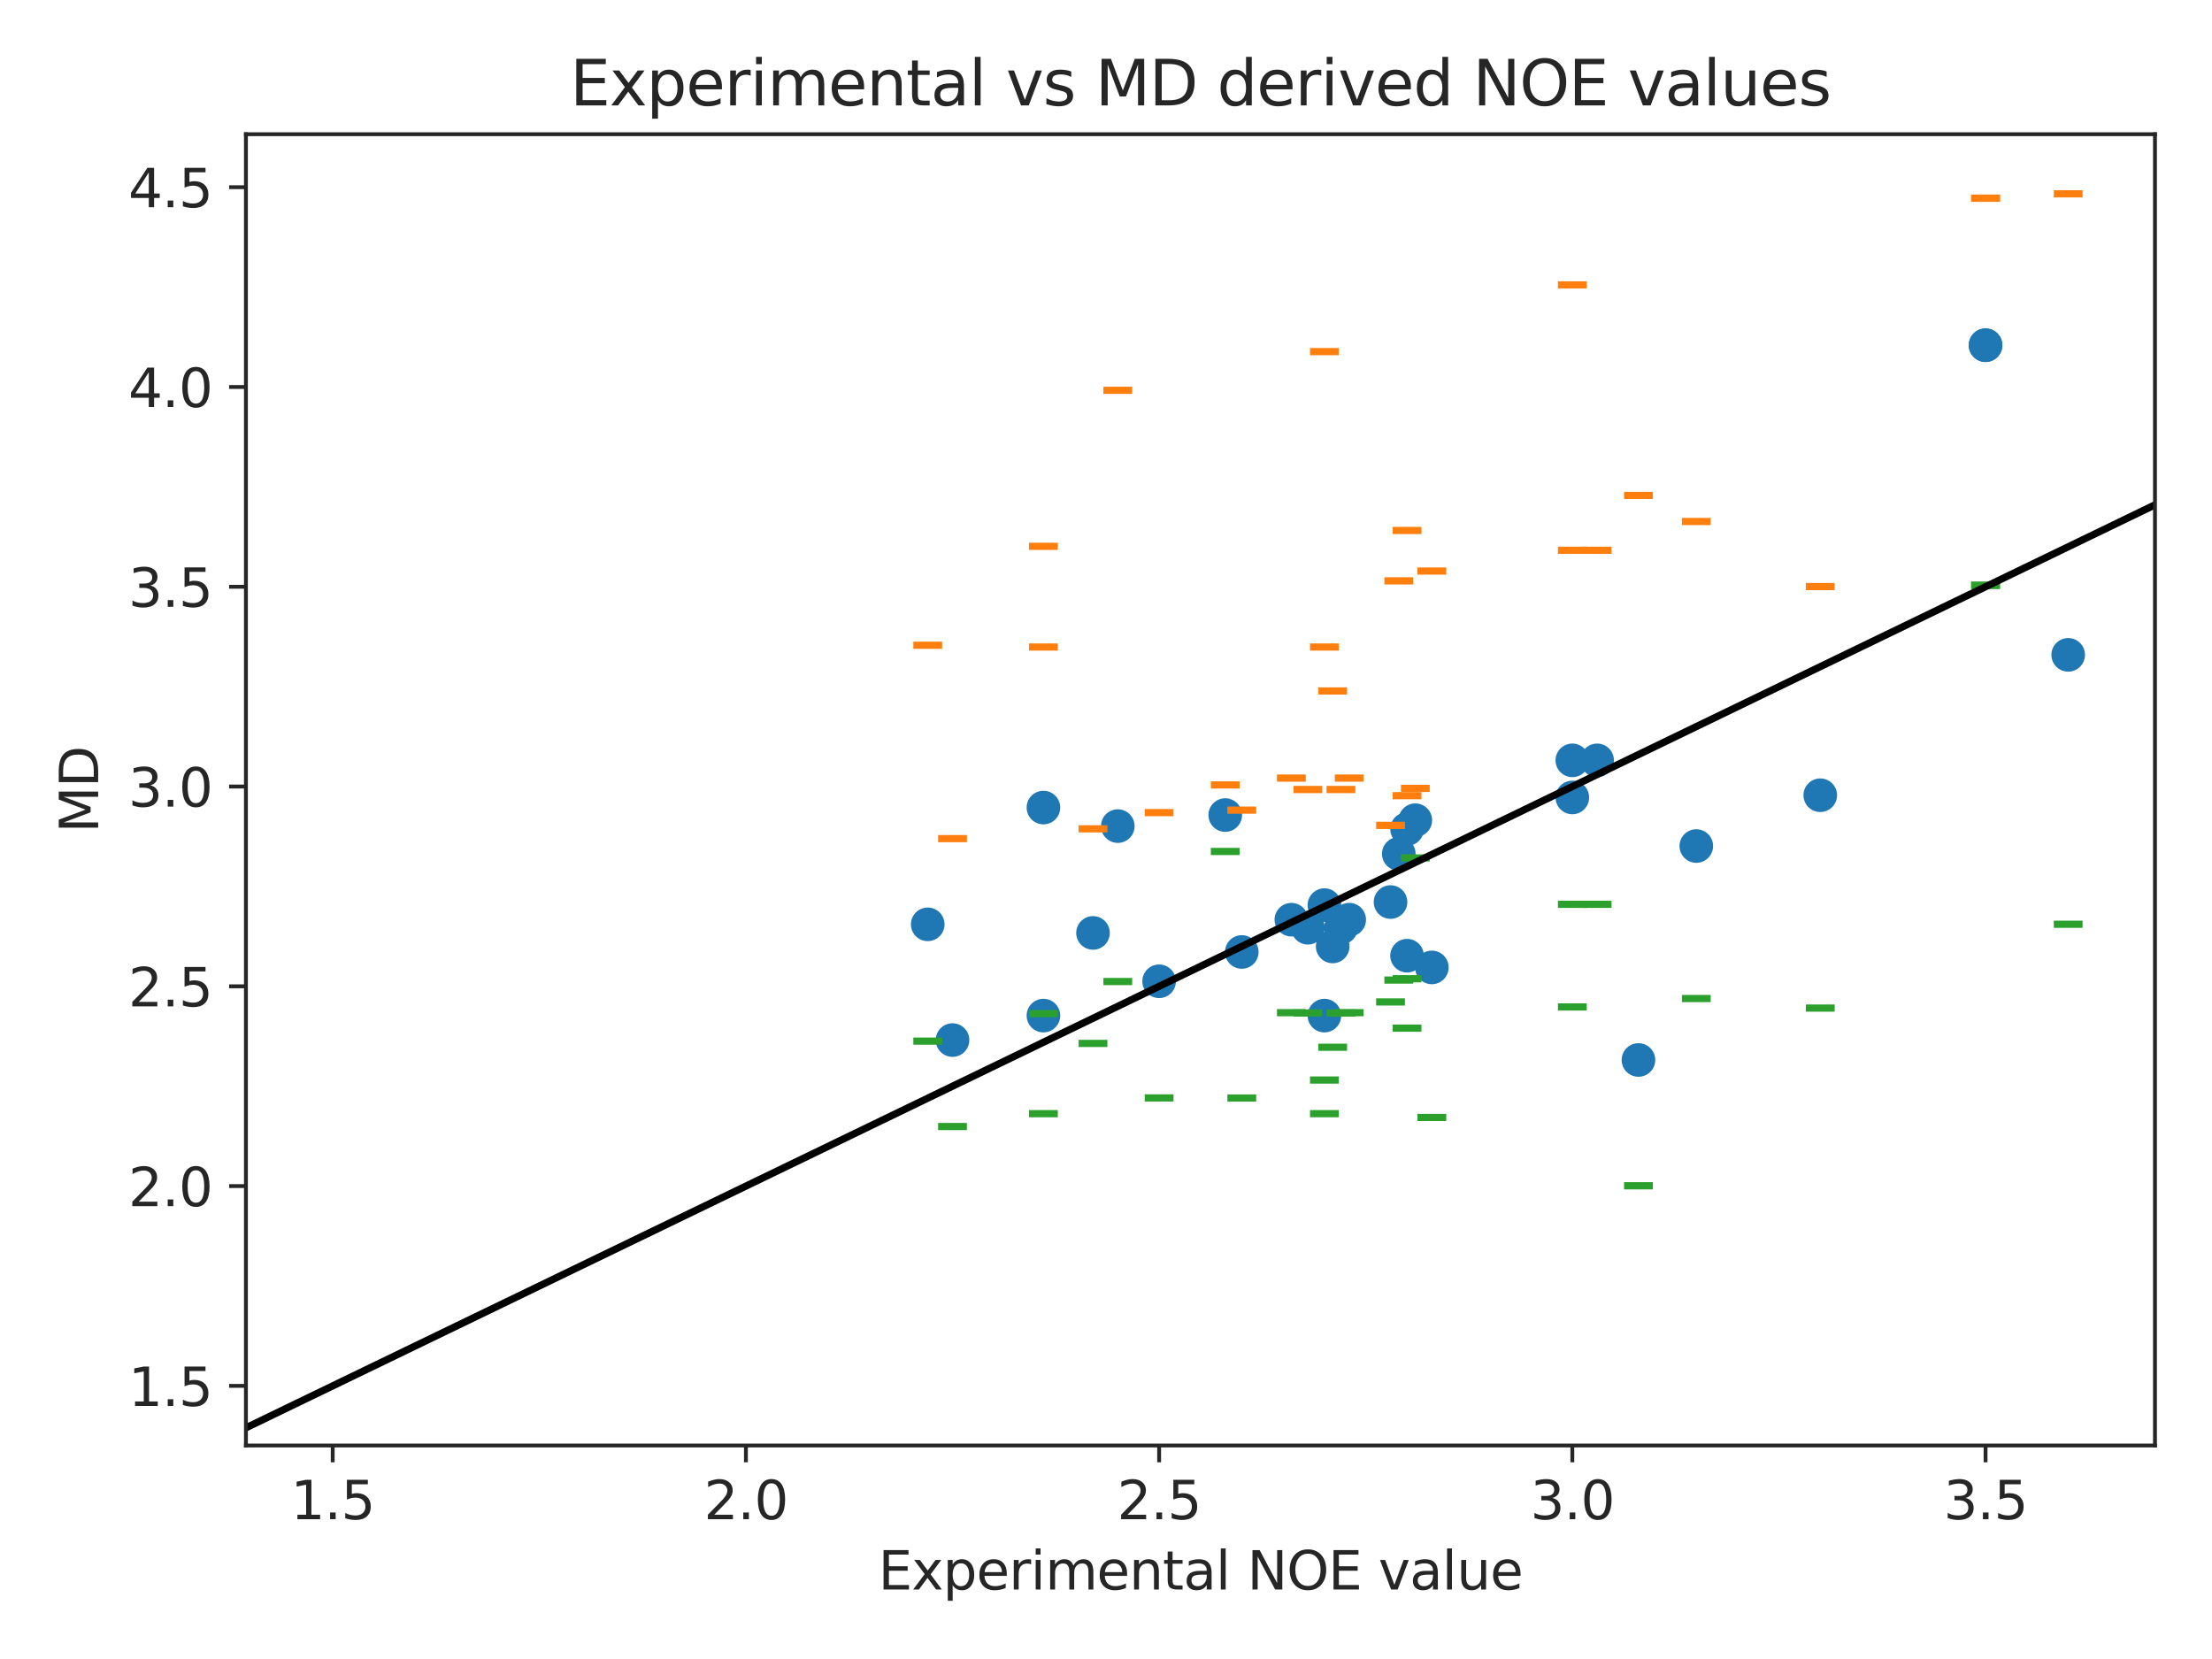 <?xml version="1.0" encoding="utf-8" standalone="no"?>
<!DOCTYPE svg PUBLIC "-//W3C//DTD SVG 1.1//EN"
  "http://www.w3.org/Graphics/SVG/1.1/DTD/svg11.dtd">
<svg xmlns:xlink="http://www.w3.org/1999/xlink" width="460.8pt" height="345.6pt" viewBox="0 0 460.8 345.6" xmlns="http://www.w3.org/2000/svg" version="1.1">
 <defs>
  <style type="text/css">*{stroke-linejoin: round; stroke-linecap: butt}</style>
 </defs>
 <g id="figure_1">
  <g id="patch_1">
   <path d="M 0 345.6 
L 460.8 345.6 
L 460.8 0 
L 0 0 
z
" style="fill: #ffffff"/>
  </g>
  <g id="axes_1">
   <g id="patch_2">
    <path d="M 51.23 301.12 
L 448.92 301.12 
L 448.92 27.96 
L 51.23 27.96 
z
" style="fill: #ffffff"/>
   </g>
   <g id="matplotlib.axis_1">
    <g id="xtick_1">
     <g id="line2d_1">
      <defs>
       <path id="m50454bb108" d="M 0 0 
L 0 3.5 
" style="stroke: #262626; stroke-width: 0.8"/>
      </defs>
      <g>
       <use xlink:href="#m50454bb108" x="69.307" y="301.12" style="fill: #262626; stroke: #262626; stroke-width: 0.8"/>
      </g>
     </g>
     <g id="text_1">
      <!-- 1.5 -->
      <g style="fill: #262626" transform="translate(60.56 316.478)scale(0.11 -0.11)">
       <defs>
        <path id="DejaVuSans-31" d="M 794 531 
L 1825 531 
L 1825 4091 
L 703 3866 
L 703 4441 
L 1819 4666 
L 2450 4666 
L 2450 531 
L 3481 531 
L 3481 0 
L 794 0 
L 794 531 
z
" transform="scale(0.016)"/>
        <path id="DejaVuSans-2e" d="M 684 794 
L 1344 794 
L 1344 0 
L 684 0 
L 684 794 
z
" transform="scale(0.016)"/>
        <path id="DejaVuSans-35" d="M 691 4666 
L 3169 4666 
L 3169 4134 
L 1269 4134 
L 1269 2991 
Q 1406 3038 1543 3061 
Q 1681 3084 1819 3084 
Q 2600 3084 3056 2656 
Q 3513 2228 3513 1497 
Q 3513 744 3044 326 
Q 2575 -91 1722 -91 
Q 1428 -91 1123 -41 
Q 819 9 494 109 
L 494 744 
Q 775 591 1075 516 
Q 1375 441 1709 441 
Q 2250 441 2565 725 
Q 2881 1009 2881 1497 
Q 2881 1984 2565 2268 
Q 2250 2553 1709 2553 
Q 1456 2553 1204 2497 
Q 953 2441 691 2322 
L 691 4666 
z
" transform="scale(0.016)"/>
       </defs>
       <use xlink:href="#DejaVuSans-31"/>
       <use xlink:href="#DejaVuSans-2e" x="63.623"/>
       <use xlink:href="#DejaVuSans-35" x="95.41"/>
      </g>
     </g>
    </g>
    <g id="xtick_2">
     <g id="line2d_2">
      <g>
       <use xlink:href="#m50454bb108" x="155.387" y="301.12" style="fill: #262626; stroke: #262626; stroke-width: 0.8"/>
      </g>
     </g>
     <g id="text_2">
      <!-- 2.0 -->
      <g style="fill: #262626" transform="translate(146.64 316.478)scale(0.11 -0.11)">
       <defs>
        <path id="DejaVuSans-32" d="M 1228 531 
L 3431 531 
L 3431 0 
L 469 0 
L 469 531 
Q 828 903 1448 1529 
Q 2069 2156 2228 2338 
Q 2531 2678 2651 2914 
Q 2772 3150 2772 3378 
Q 2772 3750 2511 3984 
Q 2250 4219 1831 4219 
Q 1534 4219 1204 4116 
Q 875 4013 500 3803 
L 500 4441 
Q 881 4594 1212 4672 
Q 1544 4750 1819 4750 
Q 2544 4750 2975 4387 
Q 3406 4025 3406 3419 
Q 3406 3131 3298 2873 
Q 3191 2616 2906 2266 
Q 2828 2175 2409 1742 
Q 1991 1309 1228 531 
z
" transform="scale(0.016)"/>
        <path id="DejaVuSans-30" d="M 2034 4250 
Q 1547 4250 1301 3770 
Q 1056 3291 1056 2328 
Q 1056 1369 1301 889 
Q 1547 409 2034 409 
Q 2525 409 2770 889 
Q 3016 1369 3016 2328 
Q 3016 3291 2770 3770 
Q 2525 4250 2034 4250 
z
M 2034 4750 
Q 2819 4750 3233 4129 
Q 3647 3509 3647 2328 
Q 3647 1150 3233 529 
Q 2819 -91 2034 -91 
Q 1250 -91 836 529 
Q 422 1150 422 2328 
Q 422 3509 836 4129 
Q 1250 4750 2034 4750 
z
" transform="scale(0.016)"/>
       </defs>
       <use xlink:href="#DejaVuSans-32"/>
       <use xlink:href="#DejaVuSans-2e" x="63.623"/>
       <use xlink:href="#DejaVuSans-30" x="95.41"/>
      </g>
     </g>
    </g>
    <g id="xtick_3">
     <g id="line2d_3">
      <g>
       <use xlink:href="#m50454bb108" x="241.467" y="301.12" style="fill: #262626; stroke: #262626; stroke-width: 0.8"/>
      </g>
     </g>
     <g id="text_3">
      <!-- 2.5 -->
      <g style="fill: #262626" transform="translate(232.72 316.478)scale(0.11 -0.11)">
       <use xlink:href="#DejaVuSans-32"/>
       <use xlink:href="#DejaVuSans-2e" x="63.623"/>
       <use xlink:href="#DejaVuSans-35" x="95.41"/>
      </g>
     </g>
    </g>
    <g id="xtick_4">
     <g id="line2d_4">
      <g>
       <use xlink:href="#m50454bb108" x="327.547" y="301.12" style="fill: #262626; stroke: #262626; stroke-width: 0.8"/>
      </g>
     </g>
     <g id="text_4">
      <!-- 3.0 -->
      <g style="fill: #262626" transform="translate(318.8 316.478)scale(0.11 -0.11)">
       <defs>
        <path id="DejaVuSans-33" d="M 2597 2516 
Q 3050 2419 3304 2112 
Q 3559 1806 3559 1356 
Q 3559 666 3084 287 
Q 2609 -91 1734 -91 
Q 1441 -91 1130 -33 
Q 819 25 488 141 
L 488 750 
Q 750 597 1062 519 
Q 1375 441 1716 441 
Q 2309 441 2620 675 
Q 2931 909 2931 1356 
Q 2931 1769 2642 2001 
Q 2353 2234 1838 2234 
L 1294 2234 
L 1294 2753 
L 1863 2753 
Q 2328 2753 2575 2939 
Q 2822 3125 2822 3475 
Q 2822 3834 2567 4026 
Q 2313 4219 1838 4219 
Q 1578 4219 1281 4162 
Q 984 4106 628 3988 
L 628 4550 
Q 988 4650 1302 4700 
Q 1616 4750 1894 4750 
Q 2613 4750 3031 4423 
Q 3450 4097 3450 3541 
Q 3450 3153 3228 2886 
Q 3006 2619 2597 2516 
z
" transform="scale(0.016)"/>
       </defs>
       <use xlink:href="#DejaVuSans-33"/>
       <use xlink:href="#DejaVuSans-2e" x="63.623"/>
       <use xlink:href="#DejaVuSans-30" x="95.41"/>
      </g>
     </g>
    </g>
    <g id="xtick_5">
     <g id="line2d_5">
      <g>
       <use xlink:href="#m50454bb108" x="413.627" y="301.12" style="fill: #262626; stroke: #262626; stroke-width: 0.8"/>
      </g>
     </g>
     <g id="text_5">
      <!-- 3.5 -->
      <g style="fill: #262626" transform="translate(404.88 316.478)scale(0.11 -0.11)">
       <use xlink:href="#DejaVuSans-33"/>
       <use xlink:href="#DejaVuSans-2e" x="63.623"/>
       <use xlink:href="#DejaVuSans-35" x="95.41"/>
      </g>
     </g>
    </g>
    <g id="text_6">
     <!-- Experimental NOE value -->
     <g style="fill: #262626" transform="translate(182.959 331.124)scale(0.11 -0.11)">
      <defs>
       <path id="DejaVuSans-45" d="M 628 4666 
L 3578 4666 
L 3578 4134 
L 1259 4134 
L 1259 2753 
L 3481 2753 
L 3481 2222 
L 1259 2222 
L 1259 531 
L 3634 531 
L 3634 0 
L 628 0 
L 628 4666 
z
" transform="scale(0.016)"/>
       <path id="DejaVuSans-78" d="M 3513 3500 
L 2247 1797 
L 3578 0 
L 2900 0 
L 1881 1375 
L 863 0 
L 184 0 
L 1544 1831 
L 300 3500 
L 978 3500 
L 1906 2253 
L 2834 3500 
L 3513 3500 
z
" transform="scale(0.016)"/>
       <path id="DejaVuSans-70" d="M 1159 525 
L 1159 -1331 
L 581 -1331 
L 581 3500 
L 1159 3500 
L 1159 2969 
Q 1341 3281 1617 3432 
Q 1894 3584 2278 3584 
Q 2916 3584 3314 3078 
Q 3713 2572 3713 1747 
Q 3713 922 3314 415 
Q 2916 -91 2278 -91 
Q 1894 -91 1617 61 
Q 1341 213 1159 525 
z
M 3116 1747 
Q 3116 2381 2855 2742 
Q 2594 3103 2138 3103 
Q 1681 3103 1420 2742 
Q 1159 2381 1159 1747 
Q 1159 1113 1420 752 
Q 1681 391 2138 391 
Q 2594 391 2855 752 
Q 3116 1113 3116 1747 
z
" transform="scale(0.016)"/>
       <path id="DejaVuSans-65" d="M 3597 1894 
L 3597 1613 
L 953 1613 
Q 991 1019 1311 708 
Q 1631 397 2203 397 
Q 2534 397 2845 478 
Q 3156 559 3463 722 
L 3463 178 
Q 3153 47 2828 -22 
Q 2503 -91 2169 -91 
Q 1331 -91 842 396 
Q 353 884 353 1716 
Q 353 2575 817 3079 
Q 1281 3584 2069 3584 
Q 2775 3584 3186 3129 
Q 3597 2675 3597 1894 
z
M 3022 2063 
Q 3016 2534 2758 2815 
Q 2500 3097 2075 3097 
Q 1594 3097 1305 2825 
Q 1016 2553 972 2059 
L 3022 2063 
z
" transform="scale(0.016)"/>
       <path id="DejaVuSans-72" d="M 2631 2963 
Q 2534 3019 2420 3045 
Q 2306 3072 2169 3072 
Q 1681 3072 1420 2755 
Q 1159 2438 1159 1844 
L 1159 0 
L 581 0 
L 581 3500 
L 1159 3500 
L 1159 2956 
Q 1341 3275 1631 3429 
Q 1922 3584 2338 3584 
Q 2397 3584 2469 3576 
Q 2541 3569 2628 3553 
L 2631 2963 
z
" transform="scale(0.016)"/>
       <path id="DejaVuSans-69" d="M 603 3500 
L 1178 3500 
L 1178 0 
L 603 0 
L 603 3500 
z
M 603 4863 
L 1178 4863 
L 1178 4134 
L 603 4134 
L 603 4863 
z
" transform="scale(0.016)"/>
       <path id="DejaVuSans-6d" d="M 3328 2828 
Q 3544 3216 3844 3400 
Q 4144 3584 4550 3584 
Q 5097 3584 5394 3201 
Q 5691 2819 5691 2113 
L 5691 0 
L 5113 0 
L 5113 2094 
Q 5113 2597 4934 2840 
Q 4756 3084 4391 3084 
Q 3944 3084 3684 2787 
Q 3425 2491 3425 1978 
L 3425 0 
L 2847 0 
L 2847 2094 
Q 2847 2600 2669 2842 
Q 2491 3084 2119 3084 
Q 1678 3084 1418 2786 
Q 1159 2488 1159 1978 
L 1159 0 
L 581 0 
L 581 3500 
L 1159 3500 
L 1159 2956 
Q 1356 3278 1631 3431 
Q 1906 3584 2284 3584 
Q 2666 3584 2933 3390 
Q 3200 3197 3328 2828 
z
" transform="scale(0.016)"/>
       <path id="DejaVuSans-6e" d="M 3513 2113 
L 3513 0 
L 2938 0 
L 2938 2094 
Q 2938 2591 2744 2837 
Q 2550 3084 2163 3084 
Q 1697 3084 1428 2787 
Q 1159 2491 1159 1978 
L 1159 0 
L 581 0 
L 581 3500 
L 1159 3500 
L 1159 2956 
Q 1366 3272 1645 3428 
Q 1925 3584 2291 3584 
Q 2894 3584 3203 3211 
Q 3513 2838 3513 2113 
z
" transform="scale(0.016)"/>
       <path id="DejaVuSans-74" d="M 1172 4494 
L 1172 3500 
L 2356 3500 
L 2356 3053 
L 1172 3053 
L 1172 1153 
Q 1172 725 1289 603 
Q 1406 481 1766 481 
L 2356 481 
L 2356 0 
L 1766 0 
Q 1100 0 847 248 
Q 594 497 594 1153 
L 594 3053 
L 172 3053 
L 172 3500 
L 594 3500 
L 594 4494 
L 1172 4494 
z
" transform="scale(0.016)"/>
       <path id="DejaVuSans-61" d="M 2194 1759 
Q 1497 1759 1228 1600 
Q 959 1441 959 1056 
Q 959 750 1161 570 
Q 1363 391 1709 391 
Q 2188 391 2477 730 
Q 2766 1069 2766 1631 
L 2766 1759 
L 2194 1759 
z
M 3341 1997 
L 3341 0 
L 2766 0 
L 2766 531 
Q 2569 213 2275 61 
Q 1981 -91 1556 -91 
Q 1019 -91 701 211 
Q 384 513 384 1019 
Q 384 1609 779 1909 
Q 1175 2209 1959 2209 
L 2766 2209 
L 2766 2266 
Q 2766 2663 2505 2880 
Q 2244 3097 1772 3097 
Q 1472 3097 1187 3025 
Q 903 2953 641 2809 
L 641 3341 
Q 956 3463 1253 3523 
Q 1550 3584 1831 3584 
Q 2591 3584 2966 3190 
Q 3341 2797 3341 1997 
z
" transform="scale(0.016)"/>
       <path id="DejaVuSans-6c" d="M 603 4863 
L 1178 4863 
L 1178 0 
L 603 0 
L 603 4863 
z
" transform="scale(0.016)"/>
       <path id="DejaVuSans-20" transform="scale(0.016)"/>
       <path id="DejaVuSans-4e" d="M 628 4666 
L 1478 4666 
L 3547 763 
L 3547 4666 
L 4159 4666 
L 4159 0 
L 3309 0 
L 1241 3903 
L 1241 0 
L 628 0 
L 628 4666 
z
" transform="scale(0.016)"/>
       <path id="DejaVuSans-4f" d="M 2522 4238 
Q 1834 4238 1429 3725 
Q 1025 3213 1025 2328 
Q 1025 1447 1429 934 
Q 1834 422 2522 422 
Q 3209 422 3611 934 
Q 4013 1447 4013 2328 
Q 4013 3213 3611 3725 
Q 3209 4238 2522 4238 
z
M 2522 4750 
Q 3503 4750 4090 4092 
Q 4678 3434 4678 2328 
Q 4678 1225 4090 567 
Q 3503 -91 2522 -91 
Q 1538 -91 948 565 
Q 359 1222 359 2328 
Q 359 3434 948 4092 
Q 1538 4750 2522 4750 
z
" transform="scale(0.016)"/>
       <path id="DejaVuSans-76" d="M 191 3500 
L 800 3500 
L 1894 563 
L 2988 3500 
L 3597 3500 
L 2284 0 
L 1503 0 
L 191 3500 
z
" transform="scale(0.016)"/>
       <path id="DejaVuSans-75" d="M 544 1381 
L 544 3500 
L 1119 3500 
L 1119 1403 
Q 1119 906 1312 657 
Q 1506 409 1894 409 
Q 2359 409 2629 706 
Q 2900 1003 2900 1516 
L 2900 3500 
L 3475 3500 
L 3475 0 
L 2900 0 
L 2900 538 
Q 2691 219 2414 64 
Q 2138 -91 1772 -91 
Q 1169 -91 856 284 
Q 544 659 544 1381 
z
M 1991 3584 
L 1991 3584 
z
" transform="scale(0.016)"/>
      </defs>
      <use xlink:href="#DejaVuSans-45"/>
      <use xlink:href="#DejaVuSans-78" x="63.184"/>
      <use xlink:href="#DejaVuSans-70" x="122.363"/>
      <use xlink:href="#DejaVuSans-65" x="185.84"/>
      <use xlink:href="#DejaVuSans-72" x="247.363"/>
      <use xlink:href="#DejaVuSans-69" x="288.477"/>
      <use xlink:href="#DejaVuSans-6d" x="316.26"/>
      <use xlink:href="#DejaVuSans-65" x="413.672"/>
      <use xlink:href="#DejaVuSans-6e" x="475.195"/>
      <use xlink:href="#DejaVuSans-74" x="538.574"/>
      <use xlink:href="#DejaVuSans-61" x="577.783"/>
      <use xlink:href="#DejaVuSans-6c" x="639.062"/>
      <use xlink:href="#DejaVuSans-20" x="666.846"/>
      <use xlink:href="#DejaVuSans-4e" x="698.633"/>
      <use xlink:href="#DejaVuSans-4f" x="773.438"/>
      <use xlink:href="#DejaVuSans-45" x="852.148"/>
      <use xlink:href="#DejaVuSans-20" x="915.332"/>
      <use xlink:href="#DejaVuSans-76" x="947.119"/>
      <use xlink:href="#DejaVuSans-61" x="1006.299"/>
      <use xlink:href="#DejaVuSans-6c" x="1067.578"/>
      <use xlink:href="#DejaVuSans-75" x="1095.361"/>
      <use xlink:href="#DejaVuSans-65" x="1158.74"/>
     </g>
    </g>
   </g>
   <g id="matplotlib.axis_2">
    <g id="ytick_1">
     <g id="line2d_6">
      <defs>
       <path id="m92bcb8ee92" d="M 0 0 
L -3.5 0 
" style="stroke: #262626; stroke-width: 0.8"/>
      </defs>
      <g>
       <use xlink:href="#m92bcb8ee92" x="51.23" y="288.704" style="fill: #262626; stroke: #262626; stroke-width: 0.8"/>
      </g>
     </g>
     <g id="text_7">
      <!-- 1.5 -->
      <g style="fill: #262626" transform="translate(26.737 292.883)scale(0.11 -0.11)">
       <use xlink:href="#DejaVuSans-31"/>
       <use xlink:href="#DejaVuSans-2e" x="63.623"/>
       <use xlink:href="#DejaVuSans-35" x="95.41"/>
      </g>
     </g>
    </g>
    <g id="ytick_2">
     <g id="line2d_7">
      <g>
       <use xlink:href="#m92bcb8ee92" x="51.23" y="247.085" style="fill: #262626; stroke: #262626; stroke-width: 0.8"/>
      </g>
     </g>
     <g id="text_8">
      <!-- 2.0 -->
      <g style="fill: #262626" transform="translate(26.737 251.264)scale(0.11 -0.11)">
       <use xlink:href="#DejaVuSans-32"/>
       <use xlink:href="#DejaVuSans-2e" x="63.623"/>
       <use xlink:href="#DejaVuSans-30" x="95.41"/>
      </g>
     </g>
    </g>
    <g id="ytick_3">
     <g id="line2d_8">
      <g>
       <use xlink:href="#m92bcb8ee92" x="51.23" y="205.467" style="fill: #262626; stroke: #262626; stroke-width: 0.8"/>
      </g>
     </g>
     <g id="text_9">
      <!-- 2.5 -->
      <g style="fill: #262626" transform="translate(26.737 209.646)scale(0.11 -0.11)">
       <use xlink:href="#DejaVuSans-32"/>
       <use xlink:href="#DejaVuSans-2e" x="63.623"/>
       <use xlink:href="#DejaVuSans-35" x="95.41"/>
      </g>
     </g>
    </g>
    <g id="ytick_4">
     <g id="line2d_9">
      <g>
       <use xlink:href="#m92bcb8ee92" x="51.23" y="163.849" style="fill: #262626; stroke: #262626; stroke-width: 0.8"/>
      </g>
     </g>
     <g id="text_10">
      <!-- 3.0 -->
      <g style="fill: #262626" transform="translate(26.737 168.028)scale(0.11 -0.11)">
       <use xlink:href="#DejaVuSans-33"/>
       <use xlink:href="#DejaVuSans-2e" x="63.623"/>
       <use xlink:href="#DejaVuSans-30" x="95.41"/>
      </g>
     </g>
    </g>
    <g id="ytick_5">
     <g id="line2d_10">
      <g>
       <use xlink:href="#m92bcb8ee92" x="51.23" y="122.23" style="fill: #262626; stroke: #262626; stroke-width: 0.8"/>
      </g>
     </g>
     <g id="text_11">
      <!-- 3.5 -->
      <g style="fill: #262626" transform="translate(26.737 126.409)scale(0.11 -0.11)">
       <use xlink:href="#DejaVuSans-33"/>
       <use xlink:href="#DejaVuSans-2e" x="63.623"/>
       <use xlink:href="#DejaVuSans-35" x="95.41"/>
      </g>
     </g>
    </g>
    <g id="ytick_6">
     <g id="line2d_11">
      <g>
       <use xlink:href="#m92bcb8ee92" x="51.23" y="80.612" style="fill: #262626; stroke: #262626; stroke-width: 0.8"/>
      </g>
     </g>
     <g id="text_12">
      <!-- 4.0 -->
      <g style="fill: #262626" transform="translate(26.737 84.791)scale(0.11 -0.11)">
       <defs>
        <path id="DejaVuSans-34" d="M 2419 4116 
L 825 1625 
L 2419 1625 
L 2419 4116 
z
M 2253 4666 
L 3047 4666 
L 3047 1625 
L 3713 1625 
L 3713 1100 
L 3047 1100 
L 3047 0 
L 2419 0 
L 2419 1100 
L 313 1100 
L 313 1709 
L 2253 4666 
z
" transform="scale(0.016)"/>
       </defs>
       <use xlink:href="#DejaVuSans-34"/>
       <use xlink:href="#DejaVuSans-2e" x="63.623"/>
       <use xlink:href="#DejaVuSans-30" x="95.41"/>
      </g>
     </g>
    </g>
    <g id="ytick_7">
     <g id="line2d_12">
      <g>
       <use xlink:href="#m92bcb8ee92" x="51.23" y="38.994" style="fill: #262626; stroke: #262626; stroke-width: 0.8"/>
      </g>
     </g>
     <g id="text_13">
      <!-- 4.5 -->
      <g style="fill: #262626" transform="translate(26.737 43.173)scale(0.11 -0.11)">
       <use xlink:href="#DejaVuSans-34"/>
       <use xlink:href="#DejaVuSans-2e" x="63.623"/>
       <use xlink:href="#DejaVuSans-35" x="95.41"/>
      </g>
     </g>
    </g>
    <g id="text_14">
     <!-- MD -->
     <g style="fill: #262626" transform="translate(20.449 173.52)rotate(-90)scale(0.11 -0.11)">
      <defs>
       <path id="DejaVuSans-4d" d="M 628 4666 
L 1569 4666 
L 2759 1491 
L 3956 4666 
L 4897 4666 
L 4897 0 
L 4281 0 
L 4281 4097 
L 3078 897 
L 2444 897 
L 1241 4097 
L 1241 0 
L 628 0 
L 628 4666 
z
" transform="scale(0.016)"/>
       <path id="DejaVuSans-44" d="M 1259 4147 
L 1259 519 
L 2022 519 
Q 2988 519 3436 956 
Q 3884 1394 3884 2338 
Q 3884 3275 3436 3711 
Q 2988 4147 2022 4147 
L 1259 4147 
z
M 628 4666 
L 1925 4666 
Q 3281 4666 3915 4102 
Q 4550 3538 4550 2338 
Q 4550 1131 3912 565 
Q 3275 0 1925 0 
L 628 0 
L 628 4666 
z
" transform="scale(0.016)"/>
      </defs>
      <use xlink:href="#DejaVuSans-4d"/>
      <use xlink:href="#DejaVuSans-44" x="86.279"/>
     </g>
    </g>
   </g>
   <g id="PathCollection_1">
    <defs>
     <path id="m7db21314c1" d="M 0 3 
C 0.796 3 1.559 2.684 2.121 2.121 
C 2.684 1.559 3 0.796 3 0 
C 3 -0.796 2.684 -1.559 2.121 -2.121 
C 1.559 -2.684 0.796 -3 0 -3 
C -0.796 -3 -1.559 -2.684 -2.121 -2.121 
C -2.684 -1.559 -3 -0.796 -3 0 
C -3 0.796 -2.684 1.559 -2.121 2.121 
C -1.559 2.684 -0.796 3 0 3 
z
" style="stroke: #1f77b4"/>
    </defs>
    <g clip-path="url(#p832eaf16b8)">
     <use xlink:href="#m7db21314c1" x="275.899" y="188.551" style="fill: #1f77b4; stroke: #1f77b4"/>
     <use xlink:href="#m7db21314c1" x="353.371" y="176.245" style="fill: #1f77b4; stroke: #1f77b4"/>
     <use xlink:href="#m7db21314c1" x="341.32" y="220.813" style="fill: #1f77b4; stroke: #1f77b4"/>
     <use xlink:href="#m7db21314c1" x="255.24" y="169.793" style="fill: #1f77b4; stroke: #1f77b4"/>
     <use xlink:href="#m7db21314c1" x="241.467" y="204.419" style="fill: #1f77b4; stroke: #1f77b4"/>
     <use xlink:href="#m7db21314c1" x="294.837" y="170.866" style="fill: #1f77b4; stroke: #1f77b4"/>
     <use xlink:href="#m7db21314c1" x="227.694" y="194.345" style="fill: #1f77b4; stroke: #1f77b4"/>
     <use xlink:href="#m7db21314c1" x="289.672" y="187.913" style="fill: #1f77b4; stroke: #1f77b4"/>
     <use xlink:href="#m7db21314c1" x="258.683" y="198.313" style="fill: #1f77b4; stroke: #1f77b4"/>
     <use xlink:href="#m7db21314c1" x="379.195" y="165.661" style="fill: #1f77b4; stroke: #1f77b4"/>
     <use xlink:href="#m7db21314c1" x="298.28" y="201.532" style="fill: #1f77b4; stroke: #1f77b4"/>
     <use xlink:href="#m7db21314c1" x="198.427" y="216.668" style="fill: #1f77b4; stroke: #1f77b4"/>
     <use xlink:href="#m7db21314c1" x="217.365" y="168.229" style="fill: #1f77b4; stroke: #1f77b4"/>
     <use xlink:href="#m7db21314c1" x="217.365" y="211.569" style="fill: #1f77b4; stroke: #1f77b4"/>
     <use xlink:href="#m7db21314c1" x="275.899" y="211.569" style="fill: #1f77b4; stroke: #1f77b4"/>
     <use xlink:href="#m7db21314c1" x="293.115" y="172.702" style="fill: #1f77b4; stroke: #1f77b4"/>
     <use xlink:href="#m7db21314c1" x="332.712" y="158.394" style="fill: #1f77b4; stroke: #1f77b4"/>
     <use xlink:href="#m7db21314c1" x="327.547" y="158.394" style="fill: #1f77b4; stroke: #1f77b4"/>
     <use xlink:href="#m7db21314c1" x="279.342" y="193.264" style="fill: #1f77b4; stroke: #1f77b4"/>
     <use xlink:href="#m7db21314c1" x="272.456" y="193.264" style="fill: #1f77b4; stroke: #1f77b4"/>
     <use xlink:href="#m7db21314c1" x="413.627" y="71.913" style="fill: #1f77b4; stroke: #1f77b4"/>
     <use xlink:href="#m7db21314c1" x="413.627" y="71.913" style="fill: #1f77b4; stroke: #1f77b4"/>
     <use xlink:href="#m7db21314c1" x="291.393" y="177.871" style="fill: #1f77b4; stroke: #1f77b4"/>
     <use xlink:href="#m7db21314c1" x="277.621" y="197.163" style="fill: #1f77b4; stroke: #1f77b4"/>
     <use xlink:href="#m7db21314c1" x="281.064" y="191.588" style="fill: #1f77b4; stroke: #1f77b4"/>
     <use xlink:href="#m7db21314c1" x="269.013" y="191.588" style="fill: #1f77b4; stroke: #1f77b4"/>
     <use xlink:href="#m7db21314c1" x="327.547" y="166.125" style="fill: #1f77b4; stroke: #1f77b4"/>
     <use xlink:href="#m7db21314c1" x="430.843" y="136.419" style="fill: #1f77b4; stroke: #1f77b4"/>
     <use xlink:href="#m7db21314c1" x="293.115" y="199.088" style="fill: #1f77b4; stroke: #1f77b4"/>
     <use xlink:href="#m7db21314c1" x="232.859" y="172.092" style="fill: #1f77b4; stroke: #1f77b4"/>
     <use xlink:href="#m7db21314c1" x="193.262" y="192.558" style="fill: #1f77b4; stroke: #1f77b4"/>
    </g>
   </g>
   <g id="PathCollection_2">
    <defs>
     <path id="m7c2e97345a" d="M 3 0 
L -3 -0 
" style="stroke: #ff7f0e; stroke-width: 1.5"/>
    </defs>
    <g clip-path="url(#p832eaf16b8)">
     <use xlink:href="#m7c2e97345a" x="275.899" y="73.246" style="fill: #ff7f0e; stroke: #ff7f0e; stroke-width: 1.5"/>
     <use xlink:href="#m7c2e97345a" x="353.371" y="108.643" style="fill: #ff7f0e; stroke: #ff7f0e; stroke-width: 1.5"/>
     <use xlink:href="#m7c2e97345a" x="341.32" y="103.212" style="fill: #ff7f0e; stroke: #ff7f0e; stroke-width: 1.5"/>
     <use xlink:href="#m7c2e97345a" x="255.24" y="163.517" style="fill: #ff7f0e; stroke: #ff7f0e; stroke-width: 1.5"/>
     <use xlink:href="#m7c2e97345a" x="241.467" y="169.282" style="fill: #ff7f0e; stroke: #ff7f0e; stroke-width: 1.5"/>
     <use xlink:href="#m7c2e97345a" x="294.837" y="164.226" style="fill: #ff7f0e; stroke: #ff7f0e; stroke-width: 1.5"/>
     <use xlink:href="#m7c2e97345a" x="227.694" y="172.655" style="fill: #ff7f0e; stroke: #ff7f0e; stroke-width: 1.5"/>
     <use xlink:href="#m7c2e97345a" x="289.672" y="171.94" style="fill: #ff7f0e; stroke: #ff7f0e; stroke-width: 1.5"/>
     <use xlink:href="#m7c2e97345a" x="258.683" y="168.768" style="fill: #ff7f0e; stroke: #ff7f0e; stroke-width: 1.5"/>
     <use xlink:href="#m7c2e97345a" x="379.195" y="122.192" style="fill: #ff7f0e; stroke: #ff7f0e; stroke-width: 1.5"/>
     <use xlink:href="#m7c2e97345a" x="298.28" y="118.96" style="fill: #ff7f0e; stroke: #ff7f0e; stroke-width: 1.5"/>
     <use xlink:href="#m7c2e97345a" x="198.427" y="174.697" style="fill: #ff7f0e; stroke: #ff7f0e; stroke-width: 1.5"/>
     <use xlink:href="#m7c2e97345a" x="217.365" y="113.814" style="fill: #ff7f0e; stroke: #ff7f0e; stroke-width: 1.5"/>
     <use xlink:href="#m7c2e97345a" x="217.365" y="134.788" style="fill: #ff7f0e; stroke: #ff7f0e; stroke-width: 1.5"/>
     <use xlink:href="#m7c2e97345a" x="275.899" y="134.788" style="fill: #ff7f0e; stroke: #ff7f0e; stroke-width: 1.5"/>
     <use xlink:href="#m7c2e97345a" x="293.115" y="110.504" style="fill: #ff7f0e; stroke: #ff7f0e; stroke-width: 1.5"/>
     <use xlink:href="#m7c2e97345a" x="332.712" y="114.638" style="fill: #ff7f0e; stroke: #ff7f0e; stroke-width: 1.5"/>
     <use xlink:href="#m7c2e97345a" x="327.547" y="114.638" style="fill: #ff7f0e; stroke: #ff7f0e; stroke-width: 1.5"/>
     <use xlink:href="#m7c2e97345a" x="279.342" y="164.468" style="fill: #ff7f0e; stroke: #ff7f0e; stroke-width: 1.5"/>
     <use xlink:href="#m7c2e97345a" x="272.456" y="164.468" style="fill: #ff7f0e; stroke: #ff7f0e; stroke-width: 1.5"/>
     <use xlink:href="#m7c2e97345a" x="413.627" y="41.293" style="fill: #ff7f0e; stroke: #ff7f0e; stroke-width: 1.5"/>
     <use xlink:href="#m7c2e97345a" x="413.627" y="41.293" style="fill: #ff7f0e; stroke: #ff7f0e; stroke-width: 1.5"/>
     <use xlink:href="#m7c2e97345a" x="291.393" y="121.002" style="fill: #ff7f0e; stroke: #ff7f0e; stroke-width: 1.5"/>
     <use xlink:href="#m7c2e97345a" x="277.621" y="143.945" style="fill: #ff7f0e; stroke: #ff7f0e; stroke-width: 1.5"/>
     <use xlink:href="#m7c2e97345a" x="281.064" y="162.095" style="fill: #ff7f0e; stroke: #ff7f0e; stroke-width: 1.5"/>
     <use xlink:href="#m7c2e97345a" x="269.013" y="162.095" style="fill: #ff7f0e; stroke: #ff7f0e; stroke-width: 1.5"/>
     <use xlink:href="#m7c2e97345a" x="327.547" y="59.354" style="fill: #ff7f0e; stroke: #ff7f0e; stroke-width: 1.5"/>
     <use xlink:href="#m7c2e97345a" x="430.843" y="40.376" style="fill: #ff7f0e; stroke: #ff7f0e; stroke-width: 1.5"/>
     <use xlink:href="#m7c2e97345a" x="293.115" y="165.75" style="fill: #ff7f0e; stroke: #ff7f0e; stroke-width: 1.5"/>
     <use xlink:href="#m7c2e97345a" x="232.859" y="81.313" style="fill: #ff7f0e; stroke: #ff7f0e; stroke-width: 1.5"/>
     <use xlink:href="#m7c2e97345a" x="193.262" y="134.421" style="fill: #ff7f0e; stroke: #ff7f0e; stroke-width: 1.5"/>
    </g>
   </g>
   <g id="PathCollection_3">
    <defs>
     <path id="mc80ce6abf9" d="M 3 0 
L -3 -0 
" style="stroke: #2ca02c; stroke-width: 1.5"/>
    </defs>
    <g clip-path="url(#p832eaf16b8)">
     <use xlink:href="#mc80ce6abf9" x="275.899" y="224.993" style="fill: #2ca02c; stroke: #2ca02c; stroke-width: 1.5"/>
     <use xlink:href="#mc80ce6abf9" x="353.371" y="208.01" style="fill: #2ca02c; stroke: #2ca02c; stroke-width: 1.5"/>
     <use xlink:href="#mc80ce6abf9" x="341.32" y="247.019" style="fill: #2ca02c; stroke: #2ca02c; stroke-width: 1.5"/>
     <use xlink:href="#mc80ce6abf9" x="255.24" y="177.373" style="fill: #2ca02c; stroke: #2ca02c; stroke-width: 1.5"/>
     <use xlink:href="#mc80ce6abf9" x="241.467" y="228.714" style="fill: #2ca02c; stroke: #2ca02c; stroke-width: 1.5"/>
     <use xlink:href="#mc80ce6abf9" x="294.837" y="178.72" style="fill: #2ca02c; stroke: #2ca02c; stroke-width: 1.5"/>
     <use xlink:href="#mc80ce6abf9" x="227.694" y="217.36" style="fill: #2ca02c; stroke: #2ca02c; stroke-width: 1.5"/>
     <use xlink:href="#mc80ce6abf9" x="289.672" y="208.719" style="fill: #2ca02c; stroke: #2ca02c; stroke-width: 1.5"/>
     <use xlink:href="#mc80ce6abf9" x="258.683" y="228.744" style="fill: #2ca02c; stroke: #2ca02c; stroke-width: 1.5"/>
     <use xlink:href="#mc80ce6abf9" x="379.195" y="210.007" style="fill: #2ca02c; stroke: #2ca02c; stroke-width: 1.5"/>
     <use xlink:href="#mc80ce6abf9" x="298.28" y="232.78" style="fill: #2ca02c; stroke: #2ca02c; stroke-width: 1.5"/>
     <use xlink:href="#mc80ce6abf9" x="198.427" y="234.671" style="fill: #2ca02c; stroke: #2ca02c; stroke-width: 1.5"/>
     <use xlink:href="#mc80ce6abf9" x="217.365" y="211.157" style="fill: #2ca02c; stroke: #2ca02c; stroke-width: 1.5"/>
     <use xlink:href="#mc80ce6abf9" x="217.365" y="231.995" style="fill: #2ca02c; stroke: #2ca02c; stroke-width: 1.5"/>
     <use xlink:href="#mc80ce6abf9" x="275.899" y="231.995" style="fill: #2ca02c; stroke: #2ca02c; stroke-width: 1.5"/>
     <use xlink:href="#mc80ce6abf9" x="293.115" y="203.889" style="fill: #2ca02c; stroke: #2ca02c; stroke-width: 1.5"/>
     <use xlink:href="#mc80ce6abf9" x="332.712" y="188.386" style="fill: #2ca02c; stroke: #2ca02c; stroke-width: 1.5"/>
     <use xlink:href="#mc80ce6abf9" x="327.547" y="188.386" style="fill: #2ca02c; stroke: #2ca02c; stroke-width: 1.5"/>
     <use xlink:href="#mc80ce6abf9" x="279.342" y="211.024" style="fill: #2ca02c; stroke: #2ca02c; stroke-width: 1.5"/>
     <use xlink:href="#mc80ce6abf9" x="272.456" y="211.024" style="fill: #2ca02c; stroke: #2ca02c; stroke-width: 1.5"/>
     <use xlink:href="#mc80ce6abf9" x="413.627" y="121.938" style="fill: #2ca02c; stroke: #2ca02c; stroke-width: 1.5"/>
     <use xlink:href="#mc80ce6abf9" x="413.627" y="121.938" style="fill: #2ca02c; stroke: #2ca02c; stroke-width: 1.5"/>
     <use xlink:href="#mc80ce6abf9" x="291.393" y="204.163" style="fill: #2ca02c; stroke: #2ca02c; stroke-width: 1.5"/>
     <use xlink:href="#mc80ce6abf9" x="277.621" y="218.162" style="fill: #2ca02c; stroke: #2ca02c; stroke-width: 1.5"/>
     <use xlink:href="#mc80ce6abf9" x="281.064" y="210.957" style="fill: #2ca02c; stroke: #2ca02c; stroke-width: 1.5"/>
     <use xlink:href="#mc80ce6abf9" x="269.013" y="210.957" style="fill: #2ca02c; stroke: #2ca02c; stroke-width: 1.5"/>
     <use xlink:href="#mc80ce6abf9" x="327.547" y="209.77" style="fill: #2ca02c; stroke: #2ca02c; stroke-width: 1.5"/>
     <use xlink:href="#mc80ce6abf9" x="430.843" y="192.541" style="fill: #2ca02c; stroke: #2ca02c; stroke-width: 1.5"/>
     <use xlink:href="#mc80ce6abf9" x="293.115" y="214.179" style="fill: #2ca02c; stroke: #2ca02c; stroke-width: 1.5"/>
     <use xlink:href="#mc80ce6abf9" x="232.859" y="204.475" style="fill: #2ca02c; stroke: #2ca02c; stroke-width: 1.5"/>
     <use xlink:href="#mc80ce6abf9" x="193.262" y="216.882" style="fill: #2ca02c; stroke: #2ca02c; stroke-width: 1.5"/>
    </g>
   </g>
   <g id="line2d_13">
    <path d="M 51.23 297.443 
L 448.92 105.167 
" clip-path="url(#p832eaf16b8)" style="fill: none; stroke: #000000; stroke-width: 1.5; stroke-linecap: round"/>
   </g>
   <g id="patch_3">
    <path d="M 51.23 301.12 
L 51.23 27.96 
" style="fill: none; stroke: #262626; stroke-width: 0.8; stroke-linejoin: miter; stroke-linecap: square"/>
   </g>
   <g id="patch_4">
    <path d="M 448.92 301.12 
L 448.92 27.96 
" style="fill: none; stroke: #262626; stroke-width: 0.8; stroke-linejoin: miter; stroke-linecap: square"/>
   </g>
   <g id="patch_5">
    <path d="M 51.23 301.12 
L 448.92 301.12 
" style="fill: none; stroke: #262626; stroke-width: 0.8; stroke-linejoin: miter; stroke-linecap: square"/>
   </g>
   <g id="patch_6">
    <path d="M 51.23 27.96 
L 448.92 27.96 
" style="fill: none; stroke: #262626; stroke-width: 0.8; stroke-linejoin: miter; stroke-linecap: square"/>
   </g>
   <g id="text_15">
    <!-- Experimental vs MD derived NOE values -->
    <g style="fill: #262626" transform="translate(118.749 21.96)scale(0.13 -0.13)">
     <defs>
      <path id="DejaVuSans-73" d="M 2834 3397 
L 2834 2853 
Q 2591 2978 2328 3040 
Q 2066 3103 1784 3103 
Q 1356 3103 1142 2972 
Q 928 2841 928 2578 
Q 928 2378 1081 2264 
Q 1234 2150 1697 2047 
L 1894 2003 
Q 2506 1872 2764 1633 
Q 3022 1394 3022 966 
Q 3022 478 2636 193 
Q 2250 -91 1575 -91 
Q 1294 -91 989 -36 
Q 684 19 347 128 
L 347 722 
Q 666 556 975 473 
Q 1284 391 1588 391 
Q 1994 391 2212 530 
Q 2431 669 2431 922 
Q 2431 1156 2273 1281 
Q 2116 1406 1581 1522 
L 1381 1569 
Q 847 1681 609 1914 
Q 372 2147 372 2553 
Q 372 3047 722 3315 
Q 1072 3584 1716 3584 
Q 2034 3584 2315 3537 
Q 2597 3491 2834 3397 
z
" transform="scale(0.016)"/>
      <path id="DejaVuSans-64" d="M 2906 2969 
L 2906 4863 
L 3481 4863 
L 3481 0 
L 2906 0 
L 2906 525 
Q 2725 213 2448 61 
Q 2172 -91 1784 -91 
Q 1150 -91 751 415 
Q 353 922 353 1747 
Q 353 2572 751 3078 
Q 1150 3584 1784 3584 
Q 2172 3584 2448 3432 
Q 2725 3281 2906 2969 
z
M 947 1747 
Q 947 1113 1208 752 
Q 1469 391 1925 391 
Q 2381 391 2643 752 
Q 2906 1113 2906 1747 
Q 2906 2381 2643 2742 
Q 2381 3103 1925 3103 
Q 1469 3103 1208 2742 
Q 947 2381 947 1747 
z
" transform="scale(0.016)"/>
     </defs>
     <use xlink:href="#DejaVuSans-45"/>
     <use xlink:href="#DejaVuSans-78" x="63.184"/>
     <use xlink:href="#DejaVuSans-70" x="122.363"/>
     <use xlink:href="#DejaVuSans-65" x="185.84"/>
     <use xlink:href="#DejaVuSans-72" x="247.363"/>
     <use xlink:href="#DejaVuSans-69" x="288.477"/>
     <use xlink:href="#DejaVuSans-6d" x="316.26"/>
     <use xlink:href="#DejaVuSans-65" x="413.672"/>
     <use xlink:href="#DejaVuSans-6e" x="475.195"/>
     <use xlink:href="#DejaVuSans-74" x="538.574"/>
     <use xlink:href="#DejaVuSans-61" x="577.783"/>
     <use xlink:href="#DejaVuSans-6c" x="639.062"/>
     <use xlink:href="#DejaVuSans-20" x="666.846"/>
     <use xlink:href="#DejaVuSans-76" x="698.633"/>
     <use xlink:href="#DejaVuSans-73" x="757.812"/>
     <use xlink:href="#DejaVuSans-20" x="809.912"/>
     <use xlink:href="#DejaVuSans-4d" x="841.699"/>
     <use xlink:href="#DejaVuSans-44" x="927.979"/>
     <use xlink:href="#DejaVuSans-20" x="1004.98"/>
     <use xlink:href="#DejaVuSans-64" x="1036.768"/>
     <use xlink:href="#DejaVuSans-65" x="1100.244"/>
     <use xlink:href="#DejaVuSans-72" x="1161.768"/>
     <use xlink:href="#DejaVuSans-69" x="1202.881"/>
     <use xlink:href="#DejaVuSans-76" x="1230.664"/>
     <use xlink:href="#DejaVuSans-65" x="1289.844"/>
     <use xlink:href="#DejaVuSans-64" x="1351.367"/>
     <use xlink:href="#DejaVuSans-20" x="1414.844"/>
     <use xlink:href="#DejaVuSans-4e" x="1446.631"/>
     <use xlink:href="#DejaVuSans-4f" x="1521.436"/>
     <use xlink:href="#DejaVuSans-45" x="1600.146"/>
     <use xlink:href="#DejaVuSans-20" x="1663.33"/>
     <use xlink:href="#DejaVuSans-76" x="1695.117"/>
     <use xlink:href="#DejaVuSans-61" x="1754.297"/>
     <use xlink:href="#DejaVuSans-6c" x="1815.576"/>
     <use xlink:href="#DejaVuSans-75" x="1843.359"/>
     <use xlink:href="#DejaVuSans-65" x="1906.738"/>
     <use xlink:href="#DejaVuSans-73" x="1968.262"/>
    </g>
   </g>
  </g>
 </g>
 <defs>
  <clipPath id="p832eaf16b8">
   <rect x="51.23" y="27.96" width="397.69" height="273.16"/>
  </clipPath>
 </defs>
</svg>
